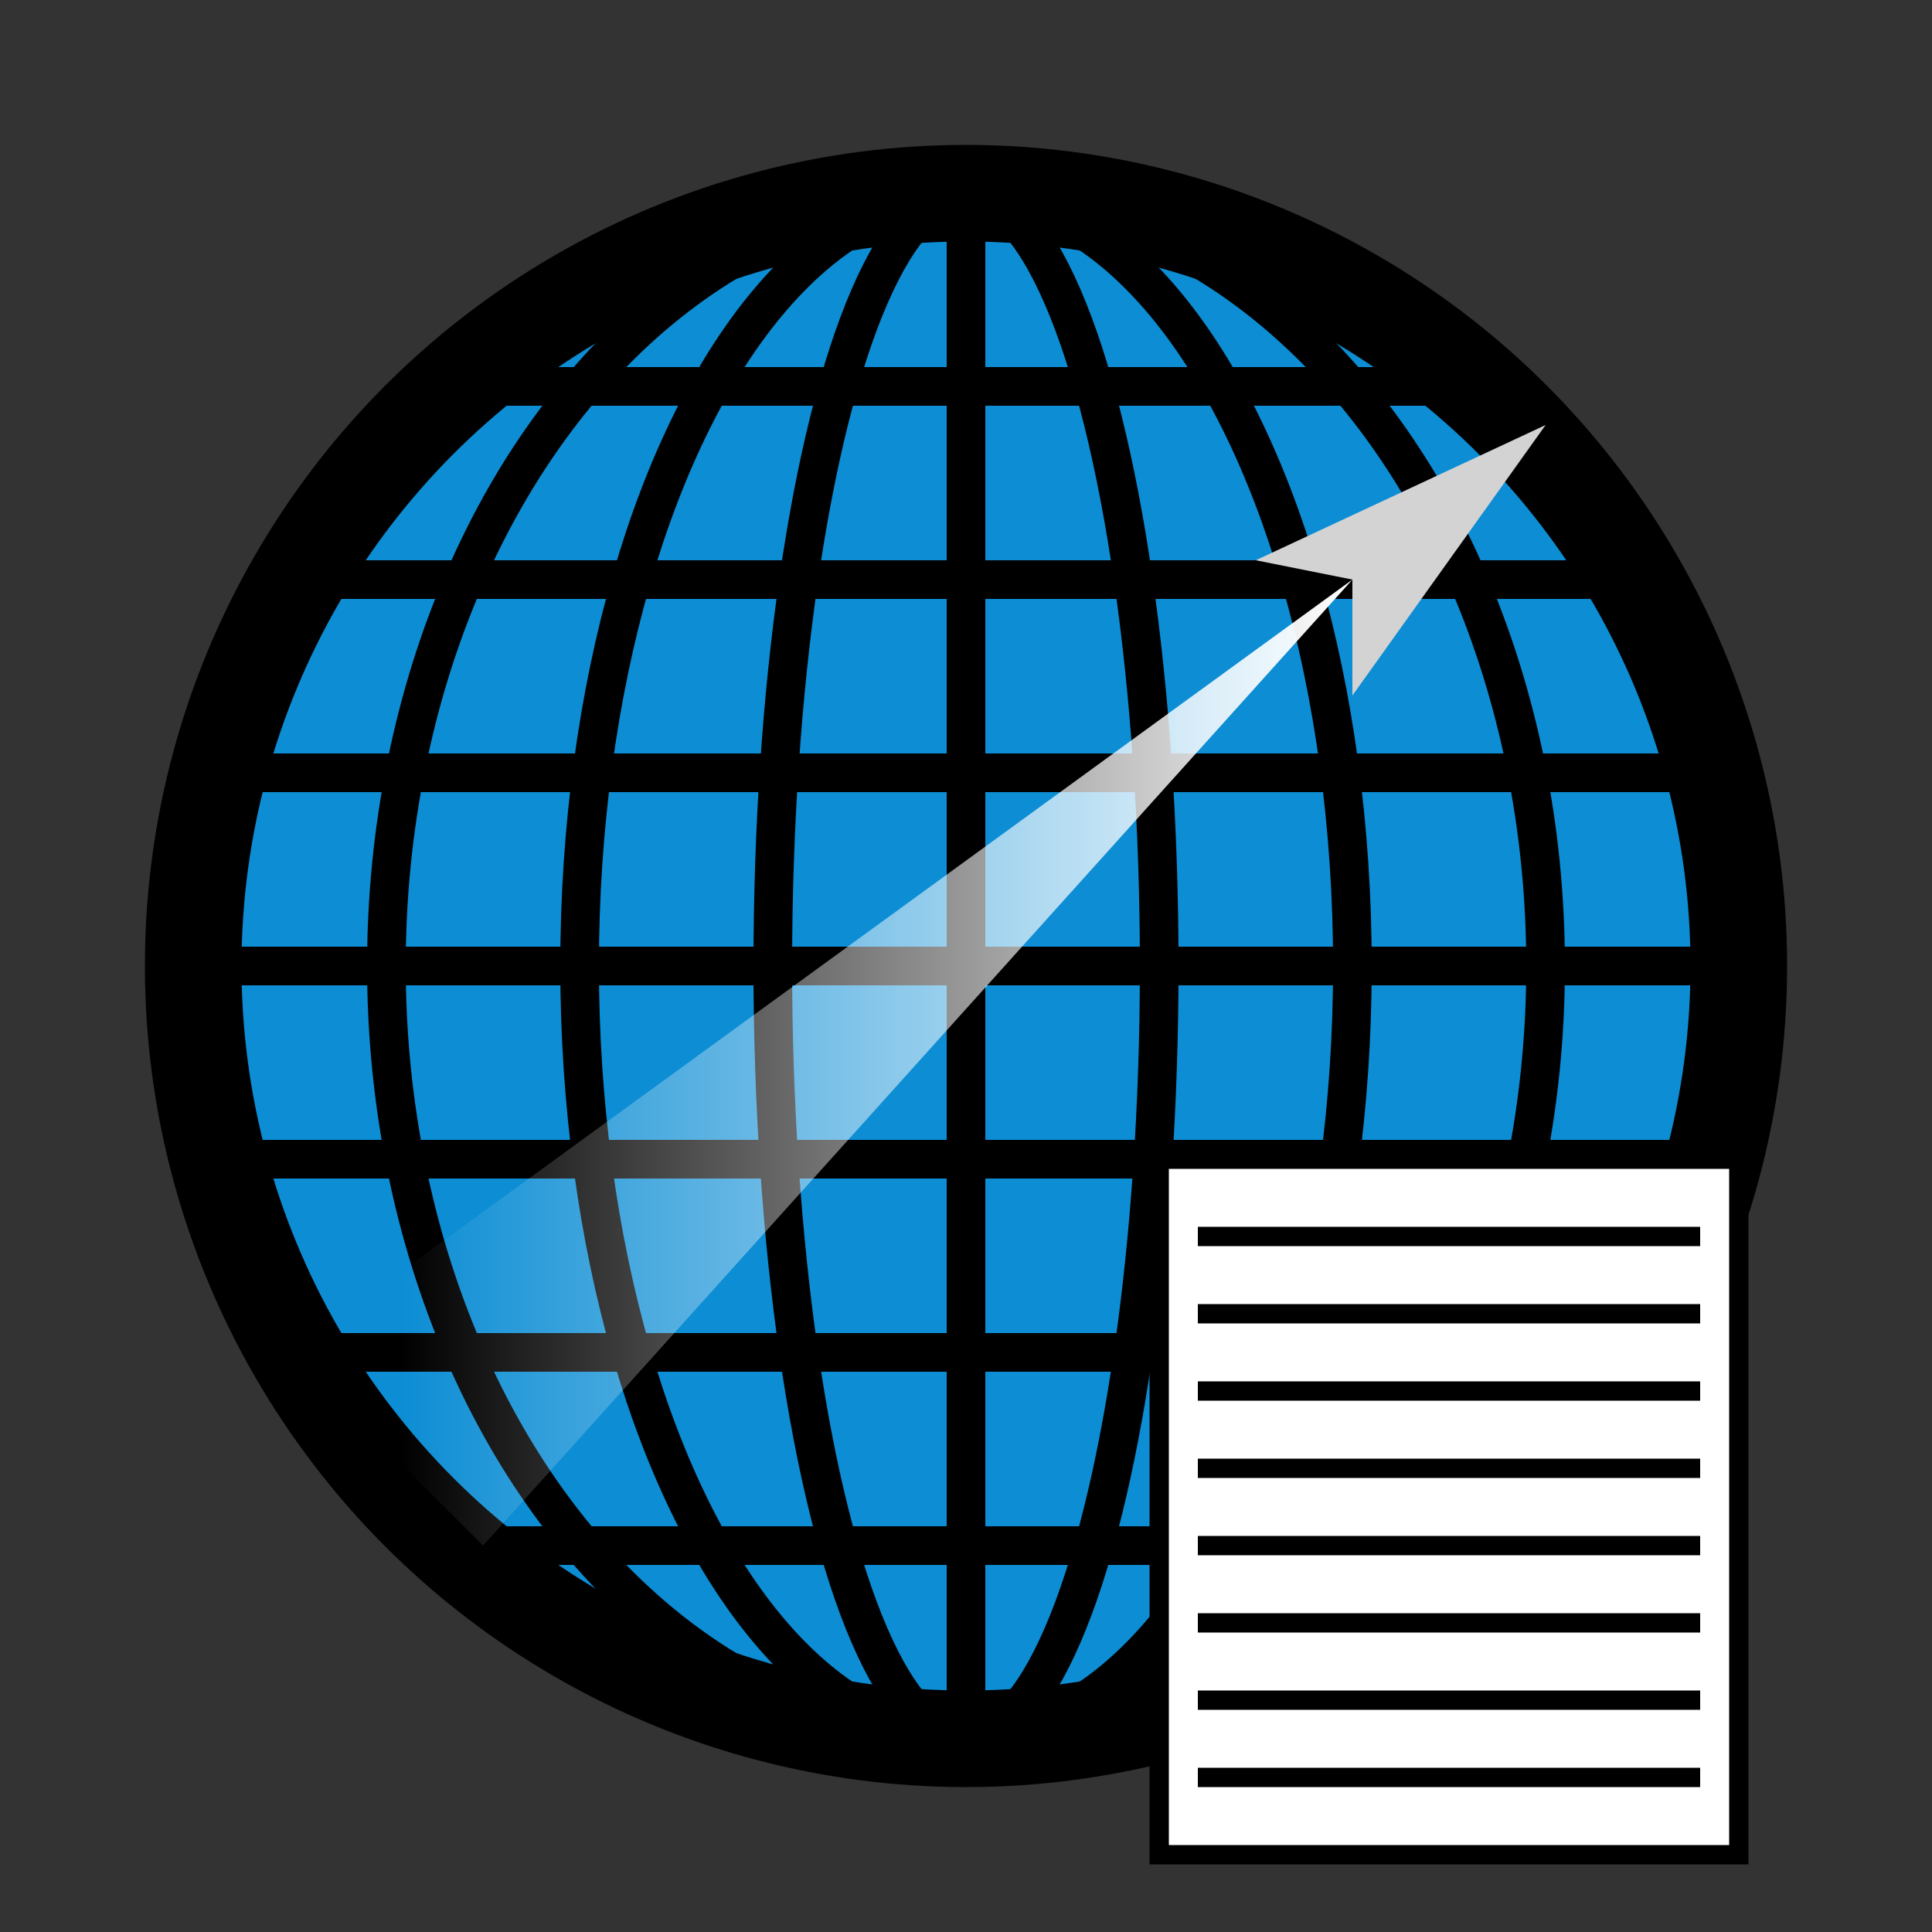 <svg xmlns="http://www.w3.org/2000/svg" width="500" height='500'>
    <rect width="100%" height="100%" fill="#333333" stroke="none"/>
    <defs>
        <linearGradient id="trail">
            <stop offset="10%" stop-color="#ffffff" stop-opacity="0"/>
            <stop offset="100%" stop-color="#ffffff" stop-opacity="1"/>
        </linearGradient>
    </defs>
    <circle cx='250' cy='250' r='200' fill='#0c8dd4' stroke='black' stroke-width='25'/>
    <ellipse cx='250' cy='250' rx='150' ry='200' fill='none' stroke='black' stroke-width='10'/>
    <ellipse cx='250' cy='250' rx='100' ry='200' fill='none' stroke='black' stroke-width='10'/>
    <ellipse cx='250' cy='250' rx='50' ry='200' fill='none'  stroke='black' stroke-width='10'/>
    <line x1="250" x2='250' y1='50' y2='450'  stroke='black' stroke-width='10'/>
    <line y1="250" y2='250' x1='50' x2='450'  stroke='black' stroke-width='10'/>
    <line y1="200" y2='200' x1='50' x2='450'  stroke='black' stroke-width='10'/>
    <line y1="300" y2='300' x1='50' x2='450'  stroke='black' stroke-width='10'/>
    <line y1="150" y2='150' x1='75' x2='425'  stroke='black' stroke-width='10'/>
    <line y1="350" y2='350' x1='75' x2='425'  stroke='black' stroke-width='10'/>
    <line y1="100" y2='100' x1='125' x2='375' stroke='black' stroke-width='10'/>
    <line y1="400" y2='400' x1='125' x2='375' stroke='black' stroke-width='10'/>
    <path fill='url(#trail)' d='M125 400 L75 350 L350 150Z'/>
    <path d='M350 150 L350 180 L400 110 L325 145 Z' fill='lightgray'/>
    <rect x='300' y='300' width='150' height='180' fill='white' stroke='black' stroke-width='5'/>
    <line x1='310' x2='440' y1='320' y2='320' stroke='black' stroke-width='5'/>
    <line x1='310' x2='440' y1='340' y2='340' stroke='black' stroke-width='5'/>
    <line x1='310' x2='440' y1='360' y2='360' stroke='black' stroke-width='5'/>
    <line x1='310' x2='440' y1='380' y2='380' stroke='black' stroke-width='5'/>
    <line x1='310' x2='440' y1='400' y2='400' stroke='black' stroke-width='5'/>
    <line x1='310' x2='440' y1='420' y2='420' stroke='black' stroke-width='5'/>
    <line x1='310' x2='440' y1='440' y2='440' stroke='black' stroke-width='5'/>
    <line x1='310' x2='440' y1='460' y2='460' stroke='black' stroke-width='5'/>
</svg>